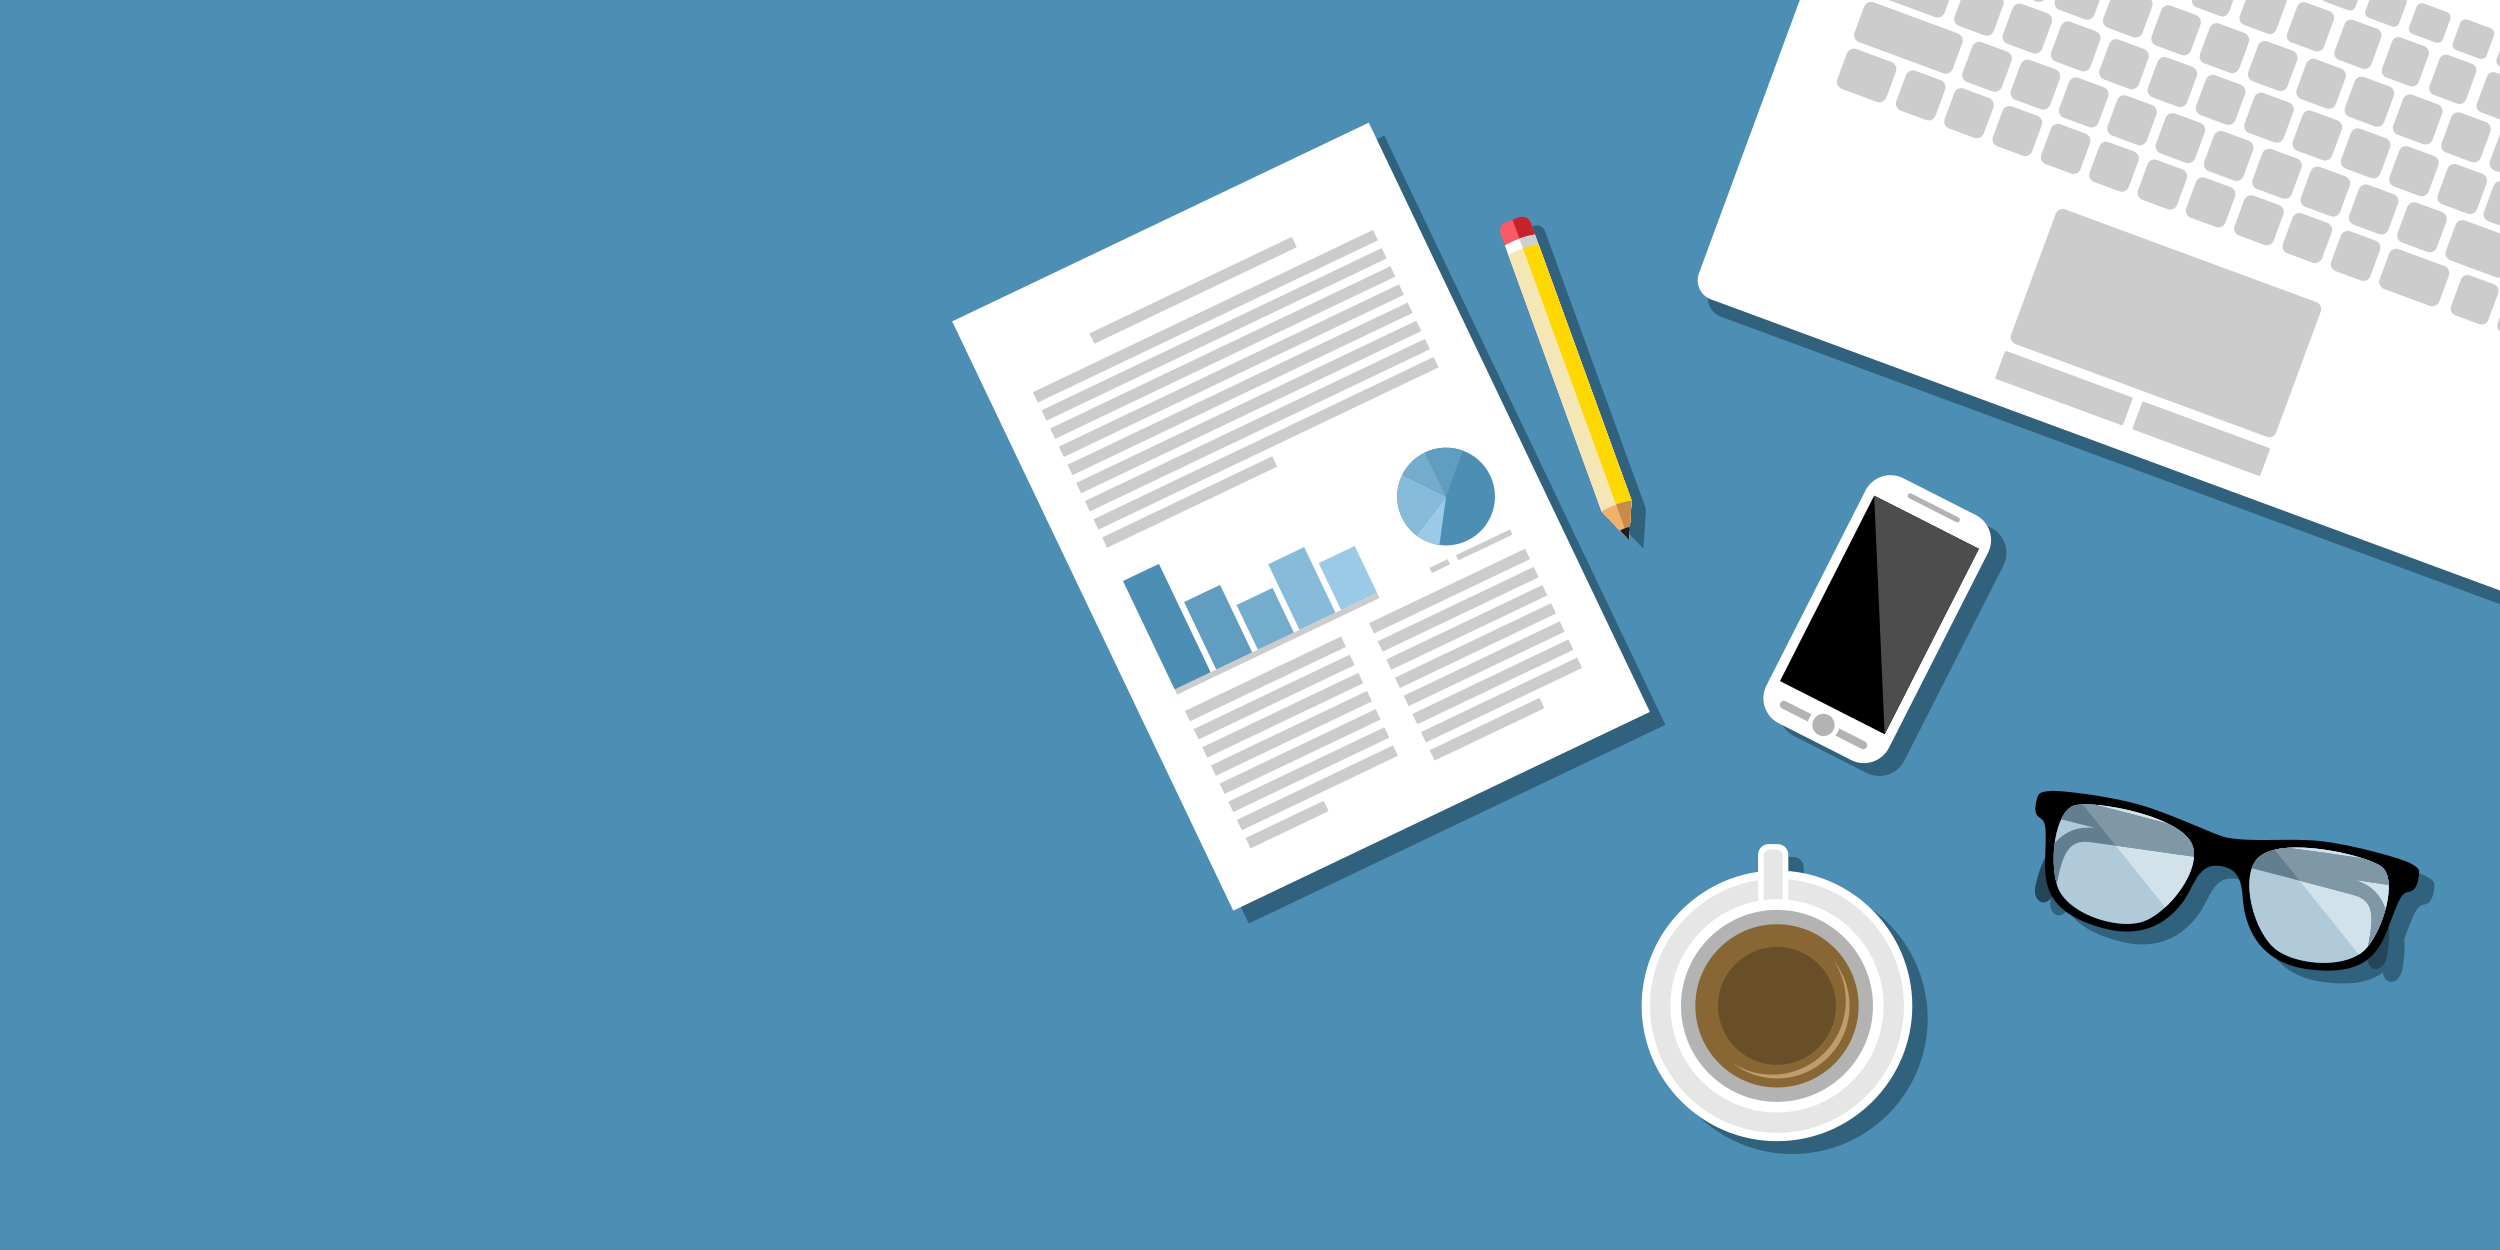 <?xml version="1.0" encoding="UTF-8" standalone="no"?>
<!-- Created with Inkscape (http://www.inkscape.org/) -->

<svg
   xmlns:dc="http://purl.org/dc/elements/1.1/"
   xmlns:cc="http://creativecommons.org/ns#"
   xmlns:rdf="http://www.w3.org/1999/02/22-rdf-syntax-ns#"
   xmlns:svg="http://www.w3.org/2000/svg"
   xmlns="http://www.w3.org/2000/svg"
   xmlns:sodipodi="http://sodipodi.sourceforge.net/DTD/sodipodi-0.dtd"
   xmlns:inkscape="http://www.inkscape.org/namespaces/inkscape"
   id="svg3336"
   version="1.1"
   inkscape:version="0.91 r13725"
   xml:space="preserve"
   width="2000"
   height="999.9"
   viewBox="0 0 2000 999.9"
   sodipodi:docname="desk.svg"><rect x="0" y="0" width="2000" height="999.9" fill="#333333" stroke="none"/><defs
     id="defs3340"><clipPath
       clipPathUnits="userSpaceOnUse"
       id="clipPath3352"><path
         d="m 0,799.92 799.92,0 L 799.92,0 0,0 0,799.92 Z"
         id="path3354"
         inkscape:connector-curvature="0" /></clipPath></defs><sodipodi:namedview
     pagecolor="#ffffff"
     bordercolor="#666666"
     borderopacity="1"
     objecttolerance="10"
     gridtolerance="10"
     guidetolerance="10"
     inkscape:pageopacity="0"
     inkscape:pageshadow="2"
     inkscape:window-width="1366"
     inkscape:window-height="715"
     id="namedview3338"
     showgrid="false"
     inkscape:zoom="0.54605459"
     inkscape:cx="941.25373"
     inkscape:cy="545.35461"
     inkscape:window-x="-8"
     inkscape:window-y="-8"
     inkscape:window-maximized="1"
     inkscape:current-layer="g3344" /><g
     id="g3344"
     inkscape:groupmode="layer"
     inkscape:label="movil_20"
     transform="matrix(1.25,0,0,-1.25,0,999.9)"><path
       d="m 0,-8.655 1610.095,0 0,810.175 L 0,801.52 0,-8.655 Z"
       style="fill:#4c8eb4;fill-opacity:1;fill-rule:nonzero;stroke:none"
       id="path3346"
       inkscape:connector-curvature="0" /><g
       id="g4765"
       transform="translate(805.78,67.393)"><g
         transform="translate(629.615,188.143)"
         id="g3468"><path
           inkscape:connector-curvature="0"
           id="path3470"
           style="fill:#30617d;fill-opacity:1;fill-rule:evenodd;stroke:none"
           d="m 0,0 c -7.208,1.279 -35.226,15.122 -55.822,21.037 -20.616,5.921 -52.235,9.566 -57.949,8.918 -6.833,-0.774 -7.124,-1.261 -8.388,-6.086 -1.264,-4.824 -1.303,-9.176 2.237,-11.2 4.524,-2.586 3.696,-8.497 3.283,-25.241 -3.555,-6.941 -5.45,-14.196 -6.364,-18.762 -1.758,-8.775 5.821,-14.14 10.786,-6.316 4.758,-8.178 14.141,-15.058 31.964,-20.05 31.349,-8.78 46.125,9.58 50.893,15.494 8.502,10.545 9.865,27.157 25.943,23.936 16.078,-3.22 11.283,-18.845 15.067,-31.851 2.122,-7.294 8.344,-30.159 40.657,-34.128 18.416,-2.263 29.735,0.492 37.276,6.235 1.541,-9.195 10.634,-7.173 12.395,1.619 0.92,4.597 1.975,12.088 1.34,19.918 6.022,15.507 7.542,21.249 12.697,21.892 4.048,0.505 5.688,4.535 6.379,9.475 0.691,4.94 0.61,5.501 -5.398,8.846 C 111.972,-13.465 81.39,-4.651 60.082,-2.176 41.033,0.036 16.96,-3.009 0,0" /></g><g
         transform="translate(505.579,224.03)"
         id="g3472"><path
           inkscape:connector-curvature="0"
           id="path3474"
           style="fill:#254659;fill-opacity:1;fill-rule:evenodd;stroke:none"
           d="m 0,0 c 40.428,-7.202 179.819,-47.273 200.563,-56.588 20.745,-9.314 17.797,-36.569 15.611,-47.487 -2.187,-10.917 -15.682,-11.401 -11.982,7.075 3.701,18.476 4.096,28.808 -8.558,32.523 C 182.979,-60.762 10.942,-16.44 -1.067,-13.691 -13.077,-10.942 -7.951,2.112 0,0" /></g><g
         transform="translate(736.353,177.811)"
         id="g3476"><path
           inkscape:connector-curvature="0"
           id="path3478"
           style="fill:#254659;fill-opacity:1;fill-rule:evenodd;stroke:none"
           d="m 0,0 c -40.083,8.923 -184.155,25.624 -206.886,25.017 -22.731,-0.608 -30.509,-26.895 -32.695,-37.813 -2.187,-10.917 10.082,-16.56 13.782,1.915 3.7,18.476 7.315,28.163 20.424,26.719 C -192.267,14.394 -16.43,-10.958 -4.287,-13.047 7.854,-15.136 8.151,-1.113 0,0" /></g><g
         transform="translate(553.472,220.022)"
         id="g3480"><path
           inkscape:connector-curvature="0"
           id="path3482"
           style="fill:#000000;fill-opacity:1;fill-rule:evenodd;stroke:none"
           d="m 0,0 c -19.504,4.334 -42.658,6.828 -47.469,6.283 -6.833,-0.774 -7.123,-1.262 -8.386,-6.086 -1.266,-4.824 -1.303,-9.176 2.237,-11.2 4.823,-2.758 3.562,-9.297 3.208,-28.719 -0.322,-17.689 4.511,-32.701 36.46,-41.65 5.076,-1.422 9.716,-2.129 13.95,-2.295 l 0,4.916 c -16.794,0.727 -38.101,10.239 -42.604,24.323 -5.306,16.601 -1.323,47.194 10.583,51.345 4.614,1.608 17.831,0.768 32.021,-2.255 L 0,0 Z M 66.303,-23.672 C 59.095,-22.393 31.077,-8.55 10.481,-2.635 7.215,-1.696 3.672,-0.815 0,0 L 0,-5.338 C 18.363,-9.248 38.356,-16.813 43.442,-27.456 51.02,-43.311 27.635,-73.573 10.346,-77.875 7.282,-78.638 3.753,-78.913 0,-78.751 l 0,-4.916 c 21.918,-0.862 32.946,12.832 36.942,17.788 8.502,10.546 9.865,27.158 25.944,23.938 16.078,-3.22 11.283,-18.846 15.067,-31.853 2.123,-7.293 8.344,-30.158 40.655,-34.127 2.205,-0.271 4.306,-0.468 6.313,-0.599 l 0,4.841 c -10.498,0.5 -20.936,3.545 -27.388,8.341 -14.299,10.629 -24.224,47.564 -11.126,59.277 7.22,6.457 22.914,7.125 38.514,5.243 l 0,5.128 c -18.806,1.903 -42.089,-0.915 -58.618,2.018 m 58.618,-84.848 c 27.972,-1.818 37.298,9.647 43.376,24.995 7.152,18.06 8.507,24.581 14.02,25.267 4.047,0.506 5.688,4.536 6.379,9.476 0.691,4.939 0.612,5.501 -5.396,8.846 -5.026,2.799 -35.608,11.613 -56.915,14.087 -0.485,0.057 -0.973,0.109 -1.464,0.159 l 0,-5.128 c 18.082,-2.183 36.035,-7.796 40.516,-11.812 9.388,-8.416 1.283,-38.183 -10.008,-51.46 -6.27,-7.372 -18.43,-10.164 -30.508,-9.589 l 0,-4.841 z" /></g><g
         transform="translate(718.909,177.392)"
         id="g3484"><path
           inkscape:connector-curvature="0"
           id="path3486"
           style="fill:#b0cad9;fill-opacity:1;fill-rule:evenodd;stroke:none"
           d="m 0,0 c -8.347,7.481 -63.442,20.509 -79.029,6.569 -13.099,-11.714 -3.173,-48.648 11.126,-59.277 13.875,-10.313 46.174,-12.533 57.895,1.248 C 1.283,-38.184 9.389,-8.416 0,0 m -197.457,39.547 c 10.583,3.69 66.446,-5.506 75.463,-24.373 7.577,-15.855 -15.808,-46.117 -33.097,-50.419 -16.776,-4.176 -47.44,6.216 -52.949,23.447 -5.307,16.601 -1.323,47.194 10.583,51.345" /></g><g
         transform="translate(527.135,217.717)"
         id="g3488"><path
           inkscape:connector-curvature="0"
           id="path3490"
           style="fill:#d1e2eb;fill-opacity:1;fill-rule:evenodd;stroke:none"
           d="m 0,0 c 17.756,0.539 61.855,-8.57 69.779,-25.151 5.315,-11.12 -4.602,-29.327 -16.964,-40.694 L 0,0 Z" /></g><g
         transform="translate(650.06,188.714)"
         id="g3492"><path
           inkscape:connector-curvature="0"
           id="path3494"
           style="fill:#d1e2eb;fill-opacity:1;fill-rule:evenodd;stroke:none"
           d="m 0,0 53.795,-67.064 c 1.933,1.206 3.639,2.627 5.046,4.282 11.291,13.276 19.396,43.044 10.008,51.46 C 61.84,-5.04 21.861,5.152 0,0" /></g><g
         transform="translate(535.235,217.446)"
         id="g3496"><path
           inkscape:connector-curvature="0"
           id="path3498"
           style="fill:#617f91;fill-opacity:1;fill-rule:evenodd;stroke:none"
           d="m 0,0 c 13.784,-3.384 29.992,-7.635 46.878,-12.241 4.44,-2.238 8.264,-4.759 11.061,-7.547 l 10e-4,0 0.076,-0.075 0.009,-0.011 c 0.122,-0.122 0.243,-0.246 0.36,-0.37 l 0.044,-0.045 0.029,-0.03 0.071,-0.077 0.072,-0.077 0.023,-0.025 0.048,-0.051 0.07,-0.077 0.07,-0.077 0.004,-0.005 0.065,-0.071 0.068,-0.077 0.055,-0.063 0.015,-0.016 0.067,-0.077 0.066,-0.077 0.036,-0.042 0.031,-0.036 0.066,-0.078 0.066,-0.078 0.017,-0.021 0.048,-0.057 0.064,-0.078 0.065,-0.078 -0.001,-0.001 0.064,-0.078 0.063,-0.079 0.046,-0.057 0.016,-0.022 0.062,-0.078 0.061,-0.079 0.06,-0.079 0.061,-0.079 0.06,-0.079 0.011,-0.016 0.047,-0.065 0.058,-0.079 0.055,-0.074 0.004,-0.006 0.058,-0.08 0.056,-0.08 0.037,-0.053 0.02,-0.027 0.055,-0.08 0.055,-0.08 0.022,-0.032 0.033,-0.049 0.053,-0.08 0.053,-0.081 0.008,-0.011 0.045,-0.069 0.053,-0.082 0.045,-0.071 0.007,-0.01 0.05,-0.082 0.051,-0.081 0.03,-0.048 0.02,-0.034 0.049,-0.081 0.049,-0.082 0.016,-0.027 0.031,-0.055 0.048,-0.083 0.047,-0.081 0.004,-0.006 0.043,-0.077 0.045,-0.082 0.037,-0.066 0.009,-0.017 0.044,-0.082 0.067,-0.127 0.021,-0.039 0.085,-0.166 0.01,-0.022 0.031,-0.062 0.081,-0.167 0.042,-0.087 0.012,-0.029 0.029,-0.06 0.025,-0.056 0.015,-0.033 0.038,-0.084 0.002,-0.004 0.039,-0.089 0.011,-0.025 0.028,-0.065 0.022,-0.053 0.015,-0.037 0.034,-0.082 0.003,-0.008 0.037,-0.09 0.008,-0.021 0.028,-0.069 0.07,-0.182 0.034,-0.091 0.007,-0.018 0.026,-0.075 c 0.778,-2.153 1.053,-4.532 0.901,-7.05 -33.991,4.853 -62.389,8.842 -67.363,9.391 -13.108,1.444 -16.723,-8.242 -20.424,-26.719 l -0.035,-0.165 c -2.094,7.389 -2.484,17.179 -1.278,26.183 4.862,5.556 11.422,9.644 20.226,9.88 1.326,0.035 3.063,0.012 5.168,-0.066 -8.656,2.207 -15.957,4.06 -21.272,5.396 2.059,4.401 4.764,7.622 8.089,8.781 C -11.294,0.36 -6.299,0.516 0,0 m 171.167,-34.283 c -14.038,2.186 -30.65,4.508 -48.019,6.76 -4.947,-0.357 -9.434,-1.208 -13.083,-2.7 l -0.099,-0.04 -0.028,-0.011 -0.07,-0.031 -0.097,-0.04 -0.099,-0.042 -0.097,-0.042 -0.096,-0.042 -0.072,-0.032 -0.025,-0.012 -0.191,-0.085 -0.045,-0.02 -0.05,-0.024 -0.094,-0.044 -0.095,-0.043 -0.017,-0.008 -0.077,-0.037 -0.092,-0.045 -0.086,-0.04 -0.008,-0.004 -0.092,-0.046 -0.093,-0.046 -0.059,-0.029 -0.031,-0.017 -0.092,-0.047 -0.091,-0.046 -0.033,-0.017 -0.057,-0.031 -0.09,-0.046 -0.022,-0.013 -0.146,-0.077 -0.009,-0.006 -0.089,-0.049 -0.074,-0.039 -0.014,-0.009 -0.088,-0.05 -0.087,-0.048 -0.048,-0.028 -0.039,-0.022 -0.086,-0.05 -0.086,-0.051 -0.085,-0.051 -0.085,-0.05 -0.084,-0.052 -0.084,-0.051 -0.083,-0.053 -0.083,-0.051 -0.082,-0.053 -0.082,-0.054 -0.038,-0.023 -0.044,-0.031 -0.081,-0.052 -0.08,-0.055 -0.015,-0.01 -0.065,-0.045 -0.137,-0.093 -0.014,-0.011 -0.008,-0.005 -0.014,-0.01 -0.142,-0.101 -0.05,-0.036 -0.028,-0.02 -0.077,-0.057 -0.077,-0.056 -0.027,-0.021 -0.049,-0.037 -0.075,-0.058 -0.075,-0.057 -0.007,-0.005 -0.068,-0.054 -0.074,-0.057 -0.06,-0.049 -0.013,-0.011 -0.004,-0.003 -0.142,-0.115 -0.04,-0.033 -0.032,-0.028 -0.143,-0.12 -0.019,-0.017 -0.19,-0.167 -0.073,-0.066 -0.023,-0.02 -0.049,-0.046 -0.045,-0.042 -0.026,-0.024 -0.068,-0.063 -0.004,-0.003 -0.07,-0.068 -0.019,-0.018 -0.051,-0.05 -0.04,-0.04 -0.029,-0.027 -0.063,-0.063 -0.006,-0.007 -0.069,-0.069 -0.016,-0.015 -0.052,-0.055 -0.037,-0.037 -0.031,-0.032 -0.058,-0.061 -0.008,-0.011 -0.068,-0.071 c -1.582,-1.699 -2.771,-3.815 -3.611,-6.228 33.267,-8.618 61.045,-15.881 65.849,-17.292 12.654,-3.715 12.258,-14.047 8.558,-32.523 l -0.007,-0.041 c 4.757,6.033 8.865,14.906 11.2,23.658 -2.358,6.954 -6.831,13.206 -14.823,16.795 -1.208,0.543 -2.82,1.19 -4.792,1.929 8.802,-1.291 16.229,-2.39 21.643,-3.203 -0.205,4.856 -1.461,8.873 -4.083,11.223 -1.961,1.758 -6.504,3.822 -12.507,5.771" /></g><g
         transform="translate(527.134,217.718)"
         id="g3500"><path
           inkscape:connector-curvature="0"
           id="path3502"
           style="fill:#8097a6;fill-opacity:1;fill-rule:evenodd;stroke:none"
           d="m 0,0 21.166,-26.388 c 12.474,-1.73 30.315,-4.257 50.041,-7.073 0.151,2.519 -0.123,4.898 -0.901,7.051 l -0.027,0.074 -0.007,0.019 -0.034,0.09 -0.069,0.182 -0.028,0.069 -0.008,0.022 -0.037,0.09 -0.003,0.008 -0.034,0.082 -0.015,0.037 -0.023,0.052 -0.028,0.066 -0.011,0.024 -0.039,0.089 -0.002,0.004 -0.038,0.085 -0.014,0.032 -0.026,0.057 -0.028,0.059 -0.013,0.03 -0.042,0.087 -0.081,0.167 -0.03,0.061 -0.011,0.023 -0.085,0.166 -0.02,0.039 -0.068,0.127 -0.044,0.082 -0.008,0.016 -0.037,0.067 -0.045,0.082 -0.043,0.077 -0.004,0.006 -0.047,0.081 -0.048,0.083 -0.031,0.054 -0.017,0.028 -0.049,0.082 -0.049,0.081 -0.019,0.033 -0.03,0.049 -0.051,0.081 -0.051,0.081 -0.007,0.011 -0.045,0.07 -0.052,0.082 -0.045,0.069 -0.008,0.011 -0.054,0.081 -0.053,0.08 -0.033,0.049 -0.021,0.032 -0.056,0.08 -0.055,0.081 -0.019,0.027 -0.037,0.053 -0.057,0.08 -0.057,0.08 -0.004,0.006 -0.055,0.074 -0.059,0.079 -0.047,0.064 -0.01,0.016 -0.061,0.079 -0.06,0.079 -0.06,0.079 -0.061,0.079 -0.062,0.079 -0.017,0.021 -0.046,0.058 -0.062,0.079 -0.064,0.078 0.001,10e-4 -0.065,0.077 -0.064,0.078 -0.048,0.058 -0.018,0.02 -0.065,0.078 -0.067,0.079 -0.03,0.036 -0.036,0.042 -0.066,0.077 -0.068,0.077 -0.015,0.016 -0.054,0.062 -0.069,0.077 -0.064,0.072 -0.005,0.004 -0.069,0.078 -0.071,0.077 -0.047,0.05 -0.024,0.026 -0.071,0.076 -0.071,0.077 -0.03,0.03 -0.044,0.045 c -0.117,0.124 -0.237,0.248 -0.359,0.371 l -0.01,0.01 -0.075,0.075 -10e-4,0 c -2.798,2.789 -6.621,5.309 -11.061,7.547 C 38.093,-7.907 21.885,-3.656 8.101,-0.272 5.048,-0.022 2.303,0.069 0,0" /></g><g
         transform="translate(706.402,183.162)"
         id="g3504"><path
           inkscape:connector-curvature="0"
           id="path3506"
           style="fill:#8097a6;fill-opacity:1;fill-rule:evenodd;stroke:none"
           d="m 0,0 c -14.038,2.187 -30.65,4.508 -48.019,6.76 -2.966,-0.213 -5.769,-0.606 -8.324,-1.207 l 15.898,-19.819 c 18.544,-4.836 32.042,-8.399 35.256,-9.342 12.654,-3.716 12.258,-14.048 8.558,-32.524 l -0.007,-0.041 c 4.757,6.033 8.865,14.906 11.201,23.658 -2.359,6.954 -6.832,13.206 -14.824,16.795 -1.208,0.543 -2.82,1.19 -4.792,1.929 8.802,-1.291 16.229,-2.39 21.643,-3.203 -0.205,4.856 -1.461,8.873 -4.083,11.223 C 10.546,-4.013 6.003,-1.949 0,0" /></g></g><g
       id="g4909"
       transform="translate(983.052,-480.538)"><g
         transform="translate(171.31,714.791)"
         id="g3460"><path
           inkscape:connector-curvature="0"
           id="path3462"
           style="fill:#30617d;fill-opacity:1;fill-rule:evenodd;stroke:none"
           d="m 0,0 c 44.43,-3.687 79.34,-40.91 79.34,-86.292 0,-47.827 -38.77,-86.597 -86.597,-86.597 -47.827,0 -86.597,38.77 -86.597,86.597 0,43.721 32.402,79.868 74.502,85.752 l 0,11.004 c 0,3.725 3.049,6.773 6.774,6.773 l 5.805,0 C -3.048,17.237 0,14.189 0,10.464 L 0,0 Z" /></g><g
         transform="translate(154.213,550.108)"
         id="g3508"><path
           inkscape:connector-curvature="0"
           id="path3510"
           style="fill:#ffffff;fill-opacity:1;fill-rule:evenodd;stroke:none"
           d="m 0,0 c 47.696,0 86.597,38.901 86.597,86.598 0,47.696 -38.901,86.597 -86.597,86.597 -47.696,0 -86.598,-38.901 -86.598,-86.597 C -86.598,38.901 -47.696,0 0,0" /></g><g
         transform="translate(154.213,555.43)"
         id="g3512"><path
           inkscape:connector-curvature="0"
           id="path3514"
           style="fill:#e6e6e6;fill-opacity:1;fill-rule:evenodd;stroke:none"
           d="m 0,0 c 44.765,0 81.275,36.51 81.275,81.275 0,44.765 -36.51,81.276 -81.275,81.276 -44.765,0 -81.275,-36.511 -81.275,-81.276 C -81.275,36.51 -44.765,0 0,0" /></g><g
         transform="translate(148.891,740.235)"
         id="g3516"><path
           inkscape:connector-curvature="0"
           id="path3518"
           style="fill:#ffffff;fill-opacity:1;fill-rule:evenodd;stroke:none"
           d="m 0,0 5.805,0 c 3.726,0 6.774,-3.048 6.774,-6.773 l 0,-42.573 c 0,-3.725 -3.048,-6.773 -6.774,-6.773 l -5.805,0 c -3.725,0 -6.773,3.048 -6.773,6.773 l 0,42.573 C -6.773,-3.048 -3.725,0 0,0" /></g><g
         transform="translate(149.95,736.859)"
         id="g3520"><path
           inkscape:connector-curvature="0"
           id="path3522"
           style="fill:#e6e6e6;fill-opacity:1;fill-rule:evenodd;stroke:none"
           d="M 0,0 3.688,0 C 6.054,0 7.99,-1.936 7.99,-4.302 l 0,-39.966 c 0,-2.366 -1.936,-4.302 -4.302,-4.302 l -3.688,0 c -2.366,0 -4.302,1.936 -4.302,4.302 l 0,39.966 C -4.302,-1.936 -2.366,0 0,0" /></g><g
         transform="translate(154.213,568.492)"
         id="g3524"><path
           inkscape:connector-curvature="0"
           id="path3526"
           style="fill:#ffffff;fill-opacity:1;fill-rule:evenodd;stroke:none"
           d="m 0,0 c 37.571,0 68.213,30.643 68.213,68.213 0,37.571 -30.642,68.213 -68.213,68.213 -37.571,0 -68.213,-30.642 -68.213,-68.213 C -68.213,30.643 -37.571,0 0,0" /></g><g
         transform="translate(154.213,575.265)"
         id="g3528"><path
           inkscape:connector-curvature="0"
           id="path3530"
           style="fill:#b3b3b3;fill-opacity:1;fill-rule:evenodd;stroke:none"
           d="m 0,0 c 33.84,0 61.44,27.6 61.44,61.44 0,33.84 -27.6,61.44 -61.44,61.44 -33.84,0 -61.44,-27.6 -61.44,-61.44 C -61.44,27.6 -33.84,0 0,0" /></g><g
         transform="translate(154.213,584.457)"
         id="g3532"><path
           inkscape:connector-curvature="0"
           id="path3534"
           style="fill:#886734;fill-opacity:1;fill-rule:evenodd;stroke:none"
           d="m 0,0 c 28.777,0 52.248,23.471 52.248,52.248 0,28.777 -23.471,52.248 -52.248,52.248 -28.777,0 -52.248,-23.471 -52.248,-52.248 C -52.248,23.471 -28.777,0 0,0" /></g><g
         transform="translate(154.213,598.97)"
         id="g3536"><path
           inkscape:connector-curvature="0"
           id="path3538"
           style="fill:#694f28;fill-opacity:1;fill-rule:evenodd;stroke:none"
           d="M 0,0 C 20.784,0 37.735,16.951 37.735,37.735 37.735,58.518 20.784,75.469 0,75.469 -20.784,75.469 -37.735,58.518 -37.735,37.735 -37.735,16.951 -20.784,0 0,0" /></g><g
         transform="translate(190.673,665.474)"
         id="g3540"><path
           inkscape:connector-curvature="0"
           id="path3542"
           style="fill:#bd9d6e;fill-opacity:1;fill-rule:evenodd;stroke:none"
           d="m 0,0 c 6.25,-7.911 9.982,-17.903 9.982,-28.769 0,-25.65 -20.793,-46.443 -46.442,-46.443 -10.865,0 -20.858,3.732 -28.769,9.982 7.378,-4.783 16.176,-7.563 25.625,-7.563 26.049,0 47.167,21.118 47.167,47.169 C 7.563,-16.176 4.783,-7.378 0,0" /></g></g><g
       id="g4787"
       transform="translate(619.718,52.742)"><g
         transform="translate(608.174,432.925)"
         id="g3544"><path
           inkscape:connector-curvature="0"
           id="path3546"
           style="fill:#30617d;fill-opacity:1;fill-rule:evenodd;stroke:none"
           d="m 0,0 46.414,-23.576 c 8.803,-4.471 12.347,-15.332 7.875,-24.134 L -9.122,-172.547 c -4.471,-8.803 -15.331,-12.347 -24.134,-7.875 l -46.414,23.575 c -8.803,4.472 -12.347,15.332 -7.875,24.135 L -24.134,-7.875 C -19.662,0.927 -8.802,4.471 0,0" /></g><g
         transform="translate(598.335,441.132)"
         id="g3548"><path
           inkscape:connector-curvature="0"
           id="path3550"
           style="fill:#ffffff;fill-opacity:1;fill-rule:evenodd;stroke:none"
           d="m 0,0 46.414,-23.576 c 8.803,-4.471 12.347,-15.332 7.875,-24.134 L -9.122,-172.547 c -4.472,-8.803 -15.332,-12.347 -24.135,-7.876 l -46.413,23.576 c -8.803,4.472 -12.347,15.332 -7.875,24.135 l 63.41,124.837 C -19.663,0.928 -8.803,4.471 0,0" /></g><g
         transform="translate(579.757,429.958)"
         id="g3552"><path
           inkscape:connector-curvature="0"
           id="path3554"
           style="fill:#000000;fill-opacity:1;fill-rule:evenodd;stroke:none"
           d="M 0,0 66.989,-34.027 6.706,-152.708 -60.284,-118.681 0,0 Z" /></g><g
         transform="translate(602.106,428.318)"
         id="g3556"><path
           inkscape:connector-curvature="0"
           id="path3558"
           style="fill:#b3b3b3;fill-opacity:1;fill-rule:evenodd;stroke:none"
           d="m 0,0 30.135,-15.307 c 0.819,-0.416 1.829,-0.087 2.245,0.732 0.416,0.819 0.086,1.829 -0.733,2.245 L 1.512,2.977 C 0.693,3.393 -0.316,3.063 -0.732,2.245 l 0,-10e-4 C -1.148,1.426 -0.818,0.416 0,0" /></g><g
         transform="translate(579.757,429.958)"
         id="g3560"><path
           inkscape:connector-curvature="0"
           id="path3562"
           style="fill:#4d4d4d;fill-opacity:1;fill-rule:evenodd;stroke:none"
           d="M 0,0 6.706,-152.708 66.989,-34.027 0,0 Z" /></g><g
         transform="translate(520.785,293.774)"
         id="g3564"><path
           inkscape:connector-curvature="0"
           id="path3566"
           style="fill:#b3b3b3;fill-opacity:1;fill-rule:evenodd;stroke:none"
           d="m 0,0 50.771,-25.789 c 1.268,-0.645 2.833,-0.134 3.478,1.135 l 0,0.001 c 0.645,1.268 0.134,2.835 -1.135,3.478 L 2.344,4.614 C 1.074,5.259 -0.49,4.748 -1.136,3.479 l 0,0 C -1.78,2.21 -1.27,0.645 0,0" /></g><g
         transform="translate(551.897,292.236)"
         id="g3568"><path
           inkscape:connector-curvature="0"
           id="path3570"
           style="fill:#ffffff;fill-opacity:1;fill-rule:evenodd;stroke:none"
           d="M 0,0 C 4.988,-2.534 6.979,-8.633 4.444,-13.621 1.91,-18.61 -4.188,-20.6 -9.177,-18.066 c -4.988,2.534 -6.978,8.632 -4.444,13.621 C -11.087,0.544 -4.989,2.534 0,0" /></g><g
         transform="translate(550.543,289.569)"
         id="g3572"><path
           inkscape:connector-curvature="0"
           id="path3574"
           style="fill:#b3b3b3;fill-opacity:1;fill-rule:evenodd;stroke:none"
           d="m 0,0 c 3.516,-1.786 4.918,-6.084 3.132,-9.6 -1.785,-3.516 -6.084,-4.919 -9.6,-3.132 -3.515,1.786 -4.918,6.084 -3.133,9.599 C -7.814,0.384 -3.517,1.786 0,0" /></g></g><g
       id="g4931"
       transform="translate(811.236,3.335)"><g
         transform="translate(804.315,404.163)"
         id="g3736"><path
           inkscape:connector-curvature="0"
           id="path3738"
           style="fill:#30617d;fill-opacity:1;fill-rule:nonzero;stroke:none"
           d="m 0,0 -514.146,189.715 c -6.697,2.472 -10.161,9.978 -7.688,16.681 L -451.42,397.222 0,397.222 0,0 Z" /></g><g
         transform="translate(804.315,412.91)"
         id="g3740"><path
           inkscape:connector-curvature="0"
           id="path3742"
           style="fill:#ffffff;fill-opacity:1;fill-rule:evenodd;stroke:none"
           d="m 0,0 -520.536,192.073 c -6.698,2.472 -10.161,9.979 -7.689,16.681 L -461.909,388.475 0,388.475 0,0 Z" /></g><g
         transform="translate(804.315,715.676)"
         id="g3744"><path
           inkscape:connector-curvature="0"
           id="path3746"
           style="fill:#cccccc;fill-opacity:1;fill-rule:evenodd;stroke:none"
           d="M 0,0 C -0.672,1.199 -0.838,2.674 -0.327,4.057 L 0,4.944 0,0 Z" /></g><g
         transform="translate(790.839,680.409)"
         id="g3748"><path
           inkscape:connector-curvature="0"
           id="path3750"
           style="fill:#cccccc;fill-opacity:1;fill-rule:evenodd;stroke:none"
           d="m 0,0 13.477,-4.973 0,-28.977 -22.888,8.446 c -2.509,0.925 -3.802,3.733 -2.876,6.238 l 6.048,16.391 C -5.314,-0.369 -2.509,0.926 0,0" /></g><g
         transform="translate(804.315,612.473)"
         id="g3752"><path
           inkscape:connector-curvature="0"
           id="path3754"
           style="fill:#cccccc;fill-opacity:1;fill-rule:evenodd;stroke:none"
           d="M 0,0 -3.333,1.23 C -5.676,2.095 -6.886,4.718 -6.021,7.061 L 0,23.38 0,0 Z" /></g><g
         transform="translate(799.354,609.293)"
         id="g3756"><path
           inkscape:connector-curvature="0"
           id="path3758"
           style="fill:#cccccc;fill-opacity:1;fill-rule:evenodd;stroke:none"
           d="m 0,0 4.961,-1.831 0,-28.976 -14.371,5.303 c -2.343,0.864 -3.553,3.488 -2.689,5.831 l 6.268,16.985 C -4.967,-0.345 -2.342,0.864 0,0" /></g><g
         transform="translate(796.049,773.641)"
         id="g3760"><path
           inkscape:connector-curvature="0"
           id="path3762"
           style="fill:#cccccc;fill-opacity:1;fill-rule:evenodd;stroke:none"
           d="m 0,0 8.266,-3.05 0,-22.054 c -0.291,0.033 -0.582,0.101 -0.868,0.206 l -14.597,5.386 c -1.917,0.708 -2.907,2.855 -2.199,4.773 L -4.771,-2.2 C -4.064,-0.282 -1.917,0.708 0,0" /></g><g
         transform="translate(768.069,783.966)"
         id="g3764"><path
           inkscape:connector-curvature="0"
           id="path3766"
           style="fill:#cccccc;fill-opacity:1;fill-rule:evenodd;stroke:none"
           d="m 0,0 14.598,-5.386 c 1.918,-0.708 2.907,-2.855 2.199,-4.773 L 12.17,-22.698 c -0.707,-1.918 -2.855,-2.907 -4.772,-2.2 l -14.597,5.386 c -1.917,0.708 -2.907,2.855 -2.199,4.772 L -4.771,-2.2 C -4.064,-0.283 -1.917,0.708 0,0" /></g><g
         transform="translate(740.089,794.29)"
         id="g3768"><path
           inkscape:connector-curvature="0"
           id="path3770"
           style="fill:#cccccc;fill-opacity:1;fill-rule:evenodd;stroke:none"
           d="m 0,0 14.598,-5.386 c 1.918,-0.707 2.907,-2.855 2.199,-4.772 l -4.627,-12.54 c -0.707,-1.917 -2.855,-2.907 -4.772,-2.199 l -14.597,5.385 c -1.918,0.708 -2.907,2.855 -2.199,4.773 L -4.771,-2.2 C -4.064,-0.282 -1.917,0.708 0,0" /></g><g
         transform="translate(720.861,801.385)"
         id="g3772"><path
           inkscape:connector-curvature="0"
           id="path3774"
           style="fill:#cccccc;fill-opacity:1;fill-rule:evenodd;stroke:none"
           d="m 0,0 5.845,-2.157 c 1.918,-0.707 2.907,-2.855 2.199,-4.772 l -4.627,-12.54 c -0.707,-1.917 -2.854,-2.907 -4.772,-2.199 l -14.597,5.386 c -1.918,0.707 -2.907,2.855 -2.199,4.772 L -13.905,0 0,0 Z" /></g><g
         transform="translate(699.672,801.385)"
         id="g3776"><path
           inkscape:connector-curvature="0"
           id="path3778"
           style="fill:#cccccc;fill-opacity:1;fill-rule:evenodd;stroke:none"
           d="m 0,0 -3.374,-9.144 c -0.707,-1.918 -2.855,-2.907 -4.772,-2.2 l -14.597,5.386 c -1.918,0.708 -2.907,2.855 -2.199,4.772 L -24.505,0 0,0 Z" /></g><g
         transform="translate(667.608,801.385)"
         id="g3780"><path
           inkscape:connector-curvature="0"
           id="path3782"
           style="fill:#cccccc;fill-opacity:1;fill-rule:evenodd;stroke:none"
           d="M 0,0 C -0.987,-1.106 -2.593,-1.562 -4.063,-1.019 L -6.826,0 0,0 Z" /></g><g
         transform="translate(786.085,750.138)"
         id="g3784"><path
           inkscape:connector-curvature="0"
           id="path3786"
           style="fill:#cccccc;fill-opacity:1;fill-rule:evenodd;stroke:none"
           d="m 0,0 15.039,-5.55 c 2.3,-0.848 3.487,-3.424 2.639,-5.722 l -6.326,-17.144 c -0.848,-2.299 -3.424,-3.486 -5.723,-2.637 l -15.04,5.549 c -2.299,0.848 -3.486,3.424 -2.639,5.723 l 6.326,17.143 C -4.875,-0.338 -2.3,0.848 0,0" /></g><g
         transform="translate(755.726,761.34)"
         id="g3788"><path
           inkscape:connector-curvature="0"
           id="path3790"
           style="fill:#cccccc;fill-opacity:1;fill-rule:evenodd;stroke:none"
           d="m 0,0 15.041,-5.549 c 2.299,-0.849 3.486,-3.425 2.638,-5.723 l -6.326,-17.144 c -0.848,-2.299 -3.424,-3.486 -5.723,-2.637 l -15.04,5.549 c -2.299,0.848 -3.486,3.424 -2.639,5.723 l 6.326,17.143 C -4.874,-0.338 -2.299,0.848 0,0" /></g><g
         transform="translate(725.369,772.541)"
         id="g3792"><path
           inkscape:connector-curvature="0"
           id="path3794"
           style="fill:#cccccc;fill-opacity:1;fill-rule:evenodd;stroke:none"
           d="m 0,0 15.04,-5.549 c 2.299,-0.849 3.486,-3.425 2.639,-5.723 l -6.326,-17.144 c -0.849,-2.299 -3.424,-3.486 -5.723,-2.637 l -15.04,5.549 c -2.299,0.848 -3.486,3.424 -2.639,5.723 l 6.326,17.143 C -4.875,-0.338 -2.299,0.849 0,0" /></g><g
         transform="translate(695.011,783.743)"
         id="g3796"><path
           inkscape:connector-curvature="0"
           id="path3798"
           style="fill:#cccccc;fill-opacity:1;fill-rule:evenodd;stroke:none"
           d="m 0,0 15.04,-5.549 c 2.299,-0.849 3.486,-3.425 2.639,-5.723 l -6.326,-17.144 c -0.848,-2.299 -3.424,-3.486 -5.723,-2.637 l -15.041,5.549 c -2.299,0.848 -3.485,3.424 -2.638,5.723 l 6.326,17.144 C -4.875,-0.338 -2.299,0.849 0,0" /></g><g
         transform="translate(664.654,794.945)"
         id="g3800"><path
           inkscape:connector-curvature="0"
           id="path3802"
           style="fill:#cccccc;fill-opacity:1;fill-rule:evenodd;stroke:none"
           d="m 0,0 15.04,-5.549 c 2.299,-0.849 3.486,-3.425 2.639,-5.723 l -6.326,-17.144 c -0.849,-2.299 -3.424,-3.486 -5.723,-2.637 l -15.041,5.549 c -2.299,0.848 -3.486,3.424 -2.638,5.723 l 6.326,17.143 C -4.875,-0.339 -2.299,0.849 0,0" /></g><g
         transform="translate(647.2,801.385)"
         id="g3804"><path
           inkscape:connector-curvature="0"
           id="path3806"
           style="fill:#cccccc;fill-opacity:1;fill-rule:evenodd;stroke:none"
           d="m 0,0 2.137,-0.788 c 2.299,-0.849 3.486,-3.424 2.638,-5.723 l -6.326,-17.143 c -0.848,-2.299 -3.424,-3.487 -5.723,-2.638 l -15.04,5.55 c -2.299,0.847 -3.487,3.424 -2.638,5.722 L -19.41,0 0,0 Z" /></g><g
         transform="translate(619.886,801.385)"
         id="g3808"><path
           inkscape:connector-curvature="0"
           id="path3810"
           style="fill:#cccccc;fill-opacity:1;fill-rule:evenodd;stroke:none"
           d="m 0,0 -4.595,-12.453 c -0.848,-2.299 -3.425,-3.486 -5.723,-2.637 l -15.04,5.549 c -2.299,0.849 -3.487,3.424 -2.638,5.723 L -26.587,0 0,0 Z" /></g><g
         transform="translate(585.396,801.385)"
         id="g3812"><path
           inkscape:connector-curvature="0"
           id="path3814"
           style="fill:#cccccc;fill-opacity:1;fill-rule:evenodd;stroke:none"
           d="M 0,0 -0.462,-1.251 C -1.311,-3.55 -3.887,-4.737 -6.186,-3.889 L -16.725,0 0,0 Z" /></g><g
         transform="translate(438.085,801.385)"
         id="g3816"><path
           inkscape:connector-curvature="0"
           id="path3818"
           style="fill:#cccccc;fill-opacity:1;fill-rule:evenodd;stroke:none"
           d="m 0,0 -4.746,-12.861 c -0.925,-2.506 -3.733,-3.8 -6.237,-2.875 L -48.477,-1.902 C -49.49,-1.528 -50.305,-0.846 -50.856,0 L 0,0 Z" /></g><g
         transform="translate(387.981,795.073)"
         id="g3820"><path
           inkscape:connector-curvature="0"
           id="path3822"
           style="fill:#cccccc;fill-opacity:1;fill-rule:evenodd;stroke:none"
           d="m 0,0 53.751,-19.833 c 2.507,-0.925 3.8,-3.732 2.875,-6.239 l -6.048,-16.39 c -0.925,-2.506 -3.731,-3.801 -6.238,-2.875 l -53.751,19.833 c -2.507,0.925 -3.8,3.732 -2.875,6.238 l 6.048,16.391 C -5.313,-0.369 -2.507,0.925 0,0" /></g><g
         transform="translate(376.943,765.159)"
         id="g3824"><path
           inkscape:connector-curvature="0"
           id="path3826"
           style="fill:#cccccc;fill-opacity:1;fill-rule:evenodd;stroke:none"
           d="m 0,0 22.319,-8.236 c 2.507,-0.925 3.8,-3.732 2.875,-6.238 l -6.048,-16.39 c -0.924,-2.506 -3.731,-3.801 -6.237,-2.876 l -22.32,8.236 c -2.506,0.925 -3.799,3.732 -2.875,6.238 l 6.049,16.391 C -5.313,-0.37 -2.506,0.925 0,0" /></g><g
         transform="translate(499.234,801.385)"
         id="g3828"><path
           inkscape:connector-curvature="0"
           id="path3830"
           style="fill:#cccccc;fill-opacity:1;fill-rule:evenodd;stroke:none"
           d="M 0,0 -1.064,-2.885 C -1.974,-5.348 -4.731,-6.619 -7.193,-5.71 L -22.67,0 0,0 Z" /></g><g
         transform="translate(534.373,801.385)"
         id="g3832"><path
           inkscape:connector-curvature="0"
           id="path3834"
           style="fill:#cccccc;fill-opacity:1;fill-rule:evenodd;stroke:none"
           d="m 0,0 -5.275,-14.297 c -0.91,-2.463 -3.668,-3.734 -6.13,-2.825 l -16.108,5.943 c -2.462,0.908 -3.734,3.667 -2.825,6.13 L -28.475,0 0,0 Z" /></g><g
         transform="translate(555.092,801.385)"
         id="g3836"><path
           inkscape:connector-curvature="0"
           id="path3838"
           style="fill:#cccccc;fill-opacity:1;fill-rule:evenodd;stroke:none"
           d="m 0,0 8.213,-3.03 c 2.463,-0.909 3.734,-3.667 2.825,-6.13 L 4.932,-25.709 c -0.909,-2.463 -3.667,-3.734 -6.129,-2.825 l -16.108,5.943 c -2.463,0.909 -3.734,3.667 -2.826,6.13 L -14.057,0 0,0 Z" /></g><g
         transform="translate(578.126,792.886)"
         id="g3840"><path
           inkscape:connector-curvature="0"
           id="path3842"
           style="fill:#cccccc;fill-opacity:1;fill-rule:evenodd;stroke:none"
           d="m 0,0 16.107,-5.944 c 2.462,-0.908 3.735,-3.666 2.826,-6.13 l -6.107,-16.548 c -0.909,-2.463 -3.667,-3.734 -6.13,-2.826 l -16.107,5.944 c -2.462,0.908 -3.734,3.666 -2.825,6.129 L -6.13,-2.826 C -5.221,-0.362 -2.463,0.908 0,0" /></g><g
         transform="translate(609.052,781.474)"
         id="g3844"><path
           inkscape:connector-curvature="0"
           id="path3846"
           style="fill:#cccccc;fill-opacity:1;fill-rule:evenodd;stroke:none"
           d="m 0,0 16.108,-5.943 c 2.462,-0.909 3.734,-3.667 2.825,-6.13 l -6.106,-16.549 c -0.909,-2.463 -3.668,-3.734 -6.13,-2.826 l -16.107,5.944 c -2.462,0.908 -3.735,3.666 -2.825,6.129 l 6.106,16.55 C -5.221,-0.362 -2.462,0.908 0,0" /></g><g
         transform="translate(639.98,770.062)"
         id="g3848"><path
           inkscape:connector-curvature="0"
           id="path3850"
           style="fill:#cccccc;fill-opacity:1;fill-rule:evenodd;stroke:none"
           d="m 0,0 16.107,-5.943 c 2.462,-0.909 3.735,-3.667 2.826,-6.13 l -6.107,-16.549 c -0.908,-2.463 -3.667,-3.734 -6.129,-2.825 l -16.108,5.943 c -2.462,0.909 -3.734,3.667 -2.825,6.129 l 6.106,16.55 C -5.221,-0.362 -2.462,0.909 0,0" /></g><g
         transform="translate(670.907,758.651)"
         id="g3852"><path
           inkscape:connector-curvature="0"
           id="path3854"
           style="fill:#cccccc;fill-opacity:1;fill-rule:evenodd;stroke:none"
           d="m 0,0 16.108,-5.944 c 2.462,-0.909 3.735,-3.666 2.826,-6.129 l -6.107,-16.55 c -0.909,-2.462 -3.668,-3.733 -6.13,-2.825 l -16.107,5.944 c -2.462,0.908 -3.735,3.666 -2.825,6.129 l 6.106,16.549 C -5.22,-0.362 -2.462,0.908 0,0" /></g><g
         transform="translate(701.835,747.238)"
         id="g3856"><path
           inkscape:connector-curvature="0"
           id="path3858"
           style="fill:#cccccc;fill-opacity:1;fill-rule:evenodd;stroke:none"
           d="m 0,0 16.108,-5.944 c 2.462,-0.908 3.734,-3.666 2.825,-6.129 l -6.107,-16.549 c -0.908,-2.463 -3.667,-3.734 -6.129,-2.826 l -16.107,5.944 c -2.463,0.909 -3.735,3.667 -2.826,6.13 L -6.13,-2.825 C -5.221,-0.362 -2.462,0.909 0,0" /></g><g
         transform="translate(732.762,735.826)"
         id="g3860"><path
           inkscape:connector-curvature="0"
           id="path3862"
           style="fill:#cccccc;fill-opacity:1;fill-rule:evenodd;stroke:none"
           d="m 0,0 16.107,-5.943 c 2.462,-0.909 3.735,-3.666 2.826,-6.13 l -6.107,-16.549 c -0.909,-2.463 -3.667,-3.734 -6.13,-2.825 l -16.107,5.943 c -2.462,0.909 -3.734,3.667 -2.825,6.13 L -6.13,-2.825 C -5.221,-0.362 -2.462,0.909 0,0" /></g><g
         transform="translate(763.689,724.415)"
         id="g3864"><path
           inkscape:connector-curvature="0"
           id="path3866"
           style="fill:#cccccc;fill-opacity:1;fill-rule:evenodd;stroke:none"
           d="m 0,0 16.108,-5.944 c 2.462,-0.908 3.734,-3.666 2.826,-6.129 l -6.107,-16.549 c -0.909,-2.463 -3.668,-3.734 -6.13,-2.826 l -16.107,5.944 c -2.462,0.908 -3.735,3.666 -2.825,6.129 l 6.106,16.549 C -5.22,-0.362 -2.462,0.909 0,0" /></g><g
         transform="translate(794.617,713.003)"
         id="g3868"><path
           inkscape:connector-curvature="0"
           id="path3870"
           style="fill:#cccccc;fill-opacity:1;fill-rule:evenodd;stroke:none"
           d="m 0,0 9.698,-3.579 0,-27.963 c -0.953,-0.284 -2.002,-0.274 -3.001,0.095 l -16.108,5.943 c -2.462,0.908 -3.734,3.667 -2.825,6.13 L -6.13,-2.826 C -5.221,-0.362 -2.462,0.909 0,0" /></g><g
         transform="translate(462.982,801.385)"
         id="g3872"><path
           inkscape:connector-curvature="0"
           id="path3874"
           style="fill:#cccccc;fill-opacity:1;fill-rule:evenodd;stroke:none"
           d="m 0,0 5.107,-1.884 c 2.462,-0.909 3.734,-3.667 2.825,-6.13 L 1.825,-24.563 c -0.908,-2.463 -3.667,-3.734 -6.129,-2.825 l -16.107,5.943 c -2.463,0.909 -3.735,3.667 -2.825,6.13 L -17.586,0 0,0 Z" /></g><g
         transform="translate(482.909,794.032)"
         id="g3876"><path
           inkscape:connector-curvature="0"
           id="path3878"
           style="fill:#cccccc;fill-opacity:1;fill-rule:evenodd;stroke:none"
           d="m 0,0 16.107,-5.944 c 2.462,-0.909 3.735,-3.666 2.826,-6.129 l -6.107,-16.549 c -0.909,-2.463 -3.667,-3.734 -6.129,-2.826 l -16.108,5.944 c -2.462,0.908 -3.735,3.666 -2.825,6.129 L -6.13,-2.826 C -5.221,-0.362 -2.462,0.908 0,0" /></g><g
         transform="translate(513.836,782.62)"
         id="g3880"><path
           inkscape:connector-curvature="0"
           id="path3882"
           style="fill:#cccccc;fill-opacity:1;fill-rule:evenodd;stroke:none"
           d="m 0,0 16.108,-5.943 c 2.462,-0.909 3.735,-3.667 2.826,-6.13 l -6.107,-16.549 c -0.909,-2.463 -3.668,-3.734 -6.13,-2.826 l -16.107,5.944 c -2.462,0.908 -3.735,3.667 -2.825,6.13 l 6.106,16.549 C -5.22,-0.362 -2.462,0.908 0,0" /></g><g
         transform="translate(544.763,771.209)"
         id="g3884"><path
           inkscape:connector-curvature="0"
           id="path3886"
           style="fill:#cccccc;fill-opacity:1;fill-rule:evenodd;stroke:none"
           d="m 0,0 16.108,-5.944 c 2.461,-0.909 3.734,-3.666 2.825,-6.13 l -6.107,-16.549 c -0.908,-2.463 -3.667,-3.733 -6.129,-2.825 l -16.108,5.944 c -2.462,0.908 -3.734,3.666 -2.824,6.129 l 6.106,16.549 C -5.221,-0.362 -2.462,0.908 0,0" /></g><g
         transform="translate(575.691,759.797)"
         id="g3888"><path
           inkscape:connector-curvature="0"
           id="path3890"
           style="fill:#cccccc;fill-opacity:1;fill-rule:evenodd;stroke:none"
           d="m 0,0 16.107,-5.944 c 2.462,-0.908 3.735,-3.666 2.826,-6.129 l -6.107,-16.55 c -0.909,-2.462 -3.667,-3.733 -6.129,-2.825 l -16.108,5.944 c -2.462,0.908 -3.735,3.667 -2.825,6.129 L -6.13,-2.826 C -5.221,-0.362 -2.463,0.909 0,0" /></g><g
         transform="translate(606.618,748.384)"
         id="g3892"><path
           inkscape:connector-curvature="0"
           id="path3894"
           style="fill:#cccccc;fill-opacity:1;fill-rule:evenodd;stroke:none"
           d="m 0,0 16.107,-5.944 c 2.463,-0.908 3.735,-3.666 2.827,-6.129 l -6.107,-16.549 c -0.909,-2.463 -3.668,-3.734 -6.13,-2.826 l -16.107,5.944 c -2.463,0.909 -3.735,3.667 -2.825,6.13 l 6.106,16.548 C -5.22,-0.362 -2.462,0.909 0,0" /></g><g
         transform="translate(637.546,736.972)"
         id="g3896"><path
           inkscape:connector-curvature="0"
           id="path3898"
           style="fill:#cccccc;fill-opacity:1;fill-rule:evenodd;stroke:none"
           d="m 0,0 16.107,-5.943 c 2.462,-0.909 3.735,-3.667 2.826,-6.13 l -6.107,-16.549 c -0.909,-2.463 -3.667,-3.734 -6.129,-2.825 l -16.108,5.943 c -2.462,0.909 -3.734,3.667 -2.825,6.13 L -6.13,-2.825 C -5.221,-0.362 -2.462,0.909 0,0" /></g><g
         transform="translate(668.472,725.561)"
         id="g3900"><path
           inkscape:connector-curvature="0"
           id="path3902"
           style="fill:#cccccc;fill-opacity:1;fill-rule:evenodd;stroke:none"
           d="m 0,0 16.108,-5.943 c 2.462,-0.909 3.735,-3.667 2.826,-6.13 l -6.107,-16.549 c -0.909,-2.463 -3.667,-3.734 -6.13,-2.826 l -16.107,5.944 c -2.462,0.908 -3.735,3.666 -2.825,6.129 l 6.106,16.549 C -5.22,-0.362 -2.462,0.908 0,0" /></g><g
         transform="translate(699.4,714.149)"
         id="g3904"><path
           inkscape:connector-curvature="0"
           id="path3906"
           style="fill:#cccccc;fill-opacity:1;fill-rule:evenodd;stroke:none"
           d="m 0,0 16.108,-5.943 c 2.461,-0.909 3.734,-3.667 2.825,-6.13 l -6.107,-16.549 c -0.908,-2.463 -3.667,-3.734 -6.129,-2.825 l -16.108,5.943 c -2.462,0.908 -3.734,3.667 -2.824,6.129 l 6.106,16.55 C -5.221,-0.362 -2.462,0.909 0,0" /></g><g
         transform="translate(730.328,702.737)"
         id="g3908"><path
           inkscape:connector-curvature="0"
           id="path3910"
           style="fill:#cccccc;fill-opacity:1;fill-rule:evenodd;stroke:none"
           d="m 0,0 16.107,-5.944 c 2.462,-0.909 3.735,-3.666 2.826,-6.13 l -6.107,-16.549 c -0.909,-2.462 -3.667,-3.733 -6.129,-2.825 l -16.108,5.944 c -2.462,0.908 -3.735,3.666 -2.825,6.129 L -6.13,-2.826 C -5.221,-0.362 -2.462,0.908 0,0" /></g><g
         transform="translate(761.255,691.325)"
         id="g3912"><path
           inkscape:connector-curvature="0"
           id="path3914"
           style="fill:#cccccc;fill-opacity:1;fill-rule:evenodd;stroke:none"
           d="m 0,0 16.108,-5.944 c 2.462,-0.908 3.734,-3.666 2.826,-6.129 l -6.107,-16.549 c -0.909,-2.463 -3.668,-3.734 -6.13,-2.826 l -16.107,5.944 c -2.463,0.909 -3.735,3.666 -2.825,6.129 l 6.106,16.55 C -5.221,-0.362 -2.462,0.909 0,0" /></g><g
         transform="translate(457.135,769.556)"
         id="g3916"><path
           inkscape:connector-curvature="0"
           id="path3918"
           style="fill:#cccccc;fill-opacity:1;fill-rule:evenodd;stroke:none"
           d="m 0,0 16.107,-5.944 c 2.462,-0.909 3.735,-3.666 2.826,-6.13 l -6.107,-16.549 c -0.909,-2.463 -3.667,-3.733 -6.129,-2.825 l -16.108,5.944 c -2.462,0.908 -3.734,3.666 -2.825,6.129 L -6.13,-2.826 C -5.221,-0.362 -2.462,0.908 0,0" /></g><g
         transform="translate(488.062,758.144)"
         id="g3920"><path
           inkscape:connector-curvature="0"
           id="path3922"
           style="fill:#cccccc;fill-opacity:1;fill-rule:evenodd;stroke:none"
           d="m 0,0 16.108,-5.944 c 2.462,-0.909 3.735,-3.666 2.826,-6.129 l -6.107,-16.549 c -0.909,-2.463 -3.667,-3.734 -6.13,-2.826 l -16.107,5.944 c -2.462,0.908 -3.735,3.666 -2.825,6.129 l 6.106,16.55 C -5.22,-0.362 -2.462,0.908 0,0" /></g><g
         transform="translate(518.99,746.732)"
         id="g3924"><path
           inkscape:connector-curvature="0"
           id="path3926"
           style="fill:#cccccc;fill-opacity:1;fill-rule:evenodd;stroke:none"
           d="m 0,0 16.107,-5.943 c 2.463,-0.909 3.735,-3.667 2.826,-6.13 l -6.107,-16.549 c -0.908,-2.463 -3.667,-3.734 -6.129,-2.825 l -16.108,5.943 c -2.462,0.909 -3.734,3.667 -2.824,6.13 l 6.106,16.549 C -5.221,-0.362 -2.462,0.909 0,0" /></g><g
         transform="translate(549.918,735.32)"
         id="g3928"><path
           inkscape:connector-curvature="0"
           id="path3930"
           style="fill:#cccccc;fill-opacity:1;fill-rule:evenodd;stroke:none"
           d="m 0,0 16.107,-5.944 c 2.462,-0.908 3.735,-3.666 2.826,-6.129 l -6.107,-16.55 c -0.909,-2.462 -3.667,-3.733 -6.129,-2.825 l -16.108,5.944 c -2.462,0.908 -3.735,3.666 -2.825,6.129 L -6.13,-2.826 C -5.221,-0.362 -2.462,0.908 0,0" /></g><g
         transform="translate(580.844,723.908)"
         id="g3932"><path
           inkscape:connector-curvature="0"
           id="path3934"
           style="fill:#cccccc;fill-opacity:1;fill-rule:evenodd;stroke:none"
           d="m 0,0 16.108,-5.944 c 2.462,-0.908 3.734,-3.666 2.826,-6.129 l -6.107,-16.55 c -0.909,-2.462 -3.668,-3.733 -6.13,-2.825 l -16.107,5.944 c -2.463,0.908 -3.735,3.667 -2.825,6.129 l 6.106,16.549 C -5.221,-0.362 -2.462,0.909 0,0" /></g><g
         transform="translate(611.772,712.496)"
         id="g3936"><path
           inkscape:connector-curvature="0"
           id="path3938"
           style="fill:#cccccc;fill-opacity:1;fill-rule:evenodd;stroke:none"
           d="m 0,0 16.107,-5.944 c 2.462,-0.908 3.735,-3.666 2.826,-6.129 l -6.107,-16.549 c -0.909,-2.463 -3.667,-3.734 -6.129,-2.825 l -16.108,5.943 c -2.462,0.909 -3.734,3.667 -2.825,6.13 L -6.13,-2.826 C -5.221,-0.362 -2.462,0.909 0,0" /></g><g
         transform="translate(642.7,701.084)"
         id="g3940"><path
           inkscape:connector-curvature="0"
           id="path3942"
           style="fill:#cccccc;fill-opacity:1;fill-rule:evenodd;stroke:none"
           d="m 0,0 16.107,-5.944 c 2.462,-0.908 3.735,-3.666 2.826,-6.129 l -6.107,-16.549 c -0.909,-2.463 -3.668,-3.734 -6.13,-2.826 l -16.107,5.944 c -2.462,0.908 -3.735,3.666 -2.825,6.129 L -6.13,-2.826 C -5.221,-0.362 -2.463,0.908 0,0" /></g><g
         transform="translate(673.627,689.672)"
         id="g3944"><path
           inkscape:connector-curvature="0"
           id="path3946"
           style="fill:#cccccc;fill-opacity:1;fill-rule:evenodd;stroke:none"
           d="m 0,0 16.108,-5.943 c 2.462,-0.909 3.734,-3.667 2.826,-6.13 l -6.107,-16.549 c -0.909,-2.463 -3.668,-3.734 -6.13,-2.826 l -16.108,5.944 c -2.461,0.908 -3.734,3.666 -2.824,6.129 l 6.106,16.55 C -5.221,-0.362 -2.462,0.908 0,0" /></g><g
         transform="translate(704.554,678.26)"
         id="g3948"><path
           inkscape:connector-curvature="0"
           id="path3950"
           style="fill:#cccccc;fill-opacity:1;fill-rule:evenodd;stroke:none"
           d="m 0,0 16.107,-5.943 c 2.462,-0.909 3.735,-3.667 2.826,-6.13 l -6.107,-16.549 c -0.909,-2.463 -3.667,-3.734 -6.13,-2.825 l -16.107,5.943 c -2.462,0.908 -3.734,3.667 -2.825,6.13 L -6.13,-2.825 C -5.221,-0.362 -2.462,0.909 0,0" /></g><g
         transform="translate(735.481,666.848)"
         id="g3952"><path
           inkscape:connector-curvature="0"
           id="path3954"
           style="fill:#cccccc;fill-opacity:1;fill-rule:evenodd;stroke:none"
           d="m 0,0 16.108,-5.944 c 2.462,-0.908 3.735,-3.666 2.826,-6.129 l -6.107,-16.55 c -0.909,-2.462 -3.668,-3.733 -6.13,-2.825 l -16.107,5.944 c -2.462,0.908 -3.735,3.666 -2.825,6.129 l 6.106,16.549 C -5.221,-0.362 -2.462,0.908 0,0" /></g><g
         transform="translate(766.488,655.407)"
         id="g3956"><path
           inkscape:connector-curvature="0"
           id="path3958"
           style="fill:#cccccc;fill-opacity:1;fill-rule:evenodd;stroke:none"
           d="m 0,0 29.126,-10.747 c 2.507,-0.925 3.8,-3.732 2.875,-6.238 l -6.048,-16.391 c -0.925,-2.506 -3.731,-3.8 -6.237,-2.875 l -29.127,10.747 c -2.506,0.925 -3.8,3.732 -2.875,6.238 l 6.048,16.391 C -5.313,-0.369 -2.506,0.925 0,0" /></g><g
         transform="translate(414.667,751.239)"
         id="g3960"><path
           inkscape:connector-curvature="0"
           id="path3962"
           style="fill:#cccccc;fill-opacity:1;fill-rule:evenodd;stroke:none"
           d="m 0,0 16.107,-5.943 c 2.462,-0.909 3.735,-3.667 2.826,-6.13 l -6.107,-16.549 c -0.908,-2.463 -3.667,-3.734 -6.129,-2.826 l -16.108,5.944 c -2.462,0.908 -3.734,3.666 -2.825,6.129 l 6.106,16.55 C -5.221,-0.362 -2.462,0.908 0,0" /></g><g
         transform="translate(445.593,739.828)"
         id="g3964"><path
           inkscape:connector-curvature="0"
           id="path3966"
           style="fill:#cccccc;fill-opacity:1;fill-rule:evenodd;stroke:none"
           d="m 0,0 16.108,-5.944 c 2.462,-0.909 3.735,-3.666 2.826,-6.13 l -6.107,-16.549 c -0.909,-2.463 -3.668,-3.733 -6.13,-2.825 l -16.107,5.944 c -2.462,0.908 -3.735,3.666 -2.825,6.129 l 6.106,16.549 C -5.22,-0.362 -2.462,0.908 0,0" /></g><g
         transform="translate(476.521,728.416)"
         id="g3968"><path
           inkscape:connector-curvature="0"
           id="path3970"
           style="fill:#cccccc;fill-opacity:1;fill-rule:evenodd;stroke:none"
           d="m 0,0 16.108,-5.944 c 2.462,-0.908 3.734,-3.666 2.825,-6.13 l -6.107,-16.549 c -0.908,-2.462 -3.667,-3.733 -6.129,-2.825 l -16.107,5.944 c -2.463,0.908 -3.735,3.666 -2.825,6.129 l 6.106,16.549 C -5.221,-0.362 -2.462,0.908 0,0" /></g><g
         transform="translate(507.449,717.004)"
         id="g3972"><path
           inkscape:connector-curvature="0"
           id="path3974"
           style="fill:#cccccc;fill-opacity:1;fill-rule:evenodd;stroke:none"
           d="m 0,0 16.107,-5.944 c 2.462,-0.908 3.735,-3.666 2.826,-6.129 l -6.107,-16.549 c -0.909,-2.463 -3.667,-3.734 -6.13,-2.826 l -16.107,5.944 c -2.462,0.909 -3.735,3.667 -2.825,6.129 l 6.106,16.55 C -5.221,-0.362 -2.463,0.909 0,0" /></g><g
         transform="translate(538.376,705.592)"
         id="g3976"><path
           inkscape:connector-curvature="0"
           id="path3978"
           style="fill:#cccccc;fill-opacity:1;fill-rule:evenodd;stroke:none"
           d="m 0,0 16.108,-5.943 c 2.462,-0.909 3.734,-3.667 2.826,-6.13 l -6.107,-16.549 c -0.909,-2.463 -3.668,-3.734 -6.13,-2.826 l -16.107,5.944 c -2.462,0.909 -3.735,3.667 -2.825,6.13 l 6.106,16.549 C -5.22,-0.362 -2.462,0.909 0,0" /></g><g
         transform="translate(569.303,694.18)"
         id="g3980"><path
           inkscape:connector-curvature="0"
           id="path3982"
           style="fill:#cccccc;fill-opacity:1;fill-rule:evenodd;stroke:none"
           d="m 0,0 16.107,-5.944 c 2.463,-0.908 3.735,-3.666 2.826,-6.129 l -6.107,-16.549 c -0.908,-2.463 -3.667,-3.734 -6.129,-2.826 l -16.108,5.944 c -2.462,0.908 -3.734,3.666 -2.825,6.129 L -6.13,-2.826 C -5.221,-0.362 -2.462,0.908 0,0" /></g><g
         transform="translate(600.23,682.768)"
         id="g3984"><path
           inkscape:connector-curvature="0"
           id="path3986"
           style="fill:#cccccc;fill-opacity:1;fill-rule:evenodd;stroke:none"
           d="m 0,0 16.108,-5.944 c 2.462,-0.908 3.735,-3.666 2.826,-6.129 l -6.107,-16.549 c -0.909,-2.463 -3.667,-3.734 -6.13,-2.825 l -16.107,5.943 c -2.462,0.908 -3.735,3.667 -2.825,6.129 l 6.106,16.55 C -5.22,-0.362 -2.462,0.909 0,0" /></g><g
         transform="translate(631.158,671.356)"
         id="g3988"><path
           inkscape:connector-curvature="0"
           id="path3990"
           style="fill:#cccccc;fill-opacity:1;fill-rule:evenodd;stroke:none"
           d="m 0,0 16.108,-5.943 c 2.462,-0.909 3.734,-3.667 2.825,-6.13 l -6.107,-16.549 c -0.908,-2.463 -3.667,-3.734 -6.129,-2.825 l -16.107,5.943 c -2.462,0.909 -3.735,3.667 -2.825,6.13 l 6.106,16.549 C -5.221,-0.362 -2.462,0.909 0,0" /></g><g
         transform="translate(662.086,659.944)"
         id="g3992"><path
           inkscape:connector-curvature="0"
           id="path3994"
           style="fill:#cccccc;fill-opacity:1;fill-rule:evenodd;stroke:none"
           d="m 0,0 16.107,-5.943 c 2.462,-0.909 3.735,-3.667 2.826,-6.13 l -6.107,-16.549 c -0.909,-2.463 -3.667,-3.733 -6.129,-2.825 l -16.108,5.944 c -2.462,0.908 -3.735,3.666 -2.825,6.129 L -6.13,-2.825 C -5.221,-0.362 -2.462,0.909 0,0" /></g><g
         transform="translate(693.012,648.532)"
         id="g3996"><path
           inkscape:connector-curvature="0"
           id="path3998"
           style="fill:#cccccc;fill-opacity:1;fill-rule:evenodd;stroke:none"
           d="m 0,0 16.108,-5.943 c 2.462,-0.909 3.734,-3.667 2.826,-6.13 l -6.107,-16.549 c -0.909,-2.463 -3.668,-3.734 -6.13,-2.826 l -16.107,5.944 c -2.462,0.909 -3.735,3.667 -2.825,6.129 l 6.106,16.549 C -5.22,-0.362 -2.462,0.908 0,0" /></g><g
         transform="translate(724.019,637.091)"
         id="g4000"><path
           inkscape:connector-curvature="0"
           id="path4002"
           style="fill:#cccccc;fill-opacity:1;fill-rule:evenodd;stroke:none"
           d="m 0,0 29.126,-10.748 c 2.506,-0.924 3.8,-3.731 2.876,-6.237 l -6.049,-16.391 c -0.925,-2.506 -3.731,-3.8 -6.237,-2.875 l -29.127,10.747 c -2.506,0.925 -3.8,3.732 -2.875,6.238 l 6.048,16.391 C -5.313,-0.369 -2.506,0.925 0,0" /></g><g
         transform="translate(769.547,620.291)"
         id="g4004"><path
           inkscape:connector-curvature="0"
           id="path4006"
           style="fill:#cccccc;fill-opacity:1;fill-rule:evenodd;stroke:none"
           d="m 0,0 15.325,-5.655 c 2.343,-0.864 3.553,-3.488 2.689,-5.831 l -6.268,-16.985 c -0.864,-2.343 -3.489,-3.552 -5.831,-2.688 l -15.326,5.655 c -2.342,0.864 -3.553,3.488 -2.688,5.832 l 6.267,16.984 C -4.967,-0.344 -2.343,0.865 0,0" /></g><g
         transform="translate(510.505,662.524)"
         id="g4008"><path
           inkscape:connector-curvature="0"
           id="path4010"
           style="fill:#cccccc;fill-opacity:1;fill-rule:evenodd;stroke:none"
           d="m 0,0 160.712,-59.302 c 2.451,-0.904 3.718,-3.648 2.812,-6.1 l -28.513,-77.274 c -0.905,-2.452 -3.65,-3.716 -6.101,-2.811 l -160.712,59.301 c -2.451,0.905 -3.718,3.648 -2.812,6.101 L -6.101,-2.812 C -5.196,-0.359 -2.451,0.904 0,0" /></g><g
         transform="translate(473.04,571.867)"
         id="g4012"><path
           inkscape:connector-curvature="0"
           id="path4014"
           style="fill:#cccccc;fill-opacity:1;fill-rule:evenodd;stroke:none"
           d="m 0,0 79.932,-29.495 c 0.506,-0.186 0.771,-0.757 0.583,-1.266 l -5.922,-16.05 c -0.188,-0.509 -0.76,-0.771 -1.267,-0.585 l -79.93,29.495 c -0.507,0.187 -0.772,0.757 -0.584,1.267 l 5.922,16.049 C -1.078,-0.075 -0.506,0.187 0,0" /></g><g
         transform="translate(560.884,539.453)"
         id="g4016"><path
           inkscape:connector-curvature="0"
           id="path4018"
           style="fill:#cccccc;fill-opacity:1;fill-rule:evenodd;stroke:none"
           d="m 0,0 79.932,-29.494 c 0.506,-0.187 0.771,-0.757 0.583,-1.267 l -5.922,-16.05 c -0.189,-0.509 -0.76,-0.771 -1.267,-0.584 l -79.931,29.494 c -0.506,0.187 -0.771,0.757 -0.583,1.267 l 5.922,16.05 C -1.078,-0.075 -0.507,0.187 0,0" /></g></g><g
       id="g4805"
       transform="translate(588.952,175.807)"><g
         transform="translate(30.349,410.17)"
         id="g3464"><path
           inkscape:connector-curvature="0"
           id="path3466"
           style="fill:#30617d;fill-opacity:1;fill-rule:evenodd;stroke:none"
           d="M 0,0 266.641,127.193 446.528,-249.912 179.888,-377.105 0,0 Z" /></g><g
         transform="translate(20.442,418.432)"
         id="g3576"><path
           inkscape:connector-curvature="0"
           id="path3578"
           style="fill:#ffffff;fill-opacity:1;fill-rule:evenodd;stroke:none"
           d="M 0,0 266.64,127.193 446.528,-249.912 179.888,-377.105 0,0 Z" /></g><g
         transform="translate(108.306,410.761)"
         id="g3580"><path
           inkscape:connector-curvature="0"
           id="path3582"
           style="fill:#cccccc;fill-opacity:1;fill-rule:evenodd;stroke:none"
           d="M 0,0 129.448,61.75 132.615,55.111 3.167,-6.638 0,0 Z" /></g><g
         transform="translate(72.098,373.116)"
         id="g3584"><path
           inkscape:connector-curvature="0"
           id="path3586"
           style="fill:#cccccc;fill-opacity:1;fill-rule:evenodd;stroke:none"
           d="M 0,0 217.698,103.847 220.864,97.208 3.167,-6.638 0,0 Z" /></g><g
         transform="translate(77.64,361.499)"
         id="g3588"><path
           inkscape:connector-curvature="0"
           id="path3590"
           style="fill:#cccccc;fill-opacity:1;fill-rule:evenodd;stroke:none"
           d="M 0,0 217.698,103.847 220.865,97.209 3.167,-6.638 0,0 Z" /></g><g
         transform="translate(83.181,349.883)"
         id="g3592"><path
           inkscape:connector-curvature="0"
           id="path3594"
           style="fill:#cccccc;fill-opacity:1;fill-rule:evenodd;stroke:none"
           d="M 0,0 217.698,103.846 220.865,97.208 3.167,-6.639 0,0 Z" /></g><g
         transform="translate(88.723,338.266)"
         id="g3596"><path
           inkscape:connector-curvature="0"
           id="path3598"
           style="fill:#cccccc;fill-opacity:1;fill-rule:evenodd;stroke:none"
           d="M 0,0 217.698,103.847 220.864,97.208 3.167,-6.639 0,0 Z" /></g><g
         transform="translate(94.264,326.649)"
         id="g3600"><path
           inkscape:connector-curvature="0"
           id="path3602"
           style="fill:#cccccc;fill-opacity:1;fill-rule:evenodd;stroke:none"
           d="M 0,0 217.698,103.847 220.865,97.208 3.167,-6.639 0,0 Z" /></g><g
         transform="translate(99.806,315.031)"
         id="g3604"><path
           inkscape:connector-curvature="0"
           id="path3606"
           style="fill:#cccccc;fill-opacity:1;fill-rule:evenodd;stroke:none"
           d="M 0,0 217.698,103.847 220.865,97.208 3.167,-6.638 0,0 Z" /></g><g
         transform="translate(105.348,303.415)"
         id="g3608"><path
           inkscape:connector-curvature="0"
           id="path3610"
           style="fill:#cccccc;fill-opacity:1;fill-rule:evenodd;stroke:none"
           d="M 0,0 217.698,103.846 220.864,97.208 3.167,-6.639 0,0 Z" /></g><g
         transform="translate(110.889,291.798)"
         id="g3612"><path
           inkscape:connector-curvature="0"
           id="path3614"
           style="fill:#cccccc;fill-opacity:1;fill-rule:evenodd;stroke:none"
           d="M 0,0 217.698,103.847 220.864,97.208 3.167,-6.639 0,0 Z" /></g><g
         transform="translate(116.431,280.181)"
         id="g3616"><path
           inkscape:connector-curvature="0"
           id="path3618"
           style="fill:#cccccc;fill-opacity:1;fill-rule:evenodd;stroke:none"
           d="M 0,0 108.849,51.924 112.016,45.285 3.167,-6.639 0,0 Z" /></g><g
         transform="translate(323.075,334.547)"
         id="g3620"><path
           inkscape:connector-curvature="0"
           id="path3622"
           style="fill:#4c8eb4;fill-opacity:1;fill-rule:evenodd;stroke:none"
           d="m 0,0 c 15.592,7.438 34.26,0.827 41.698,-14.764 7.437,-15.591 0.827,-34.26 -14.764,-41.698 -15.592,-7.437 -34.261,-0.827 -41.698,14.765 C -22.202,-26.106 -15.592,-7.438 0,0" /></g><g
         transform="translate(332.251,275.332)"
         id="g3624"><path
           inkscape:connector-curvature="0"
           id="path3626"
           style="fill:#9acae6;fill-opacity:1;fill-rule:evenodd;stroke:none"
           d="M 0,0 C -5.329,0.743 -10.413,2.85 -14.714,6.133 L 4.292,30.984 0,0 Z" /></g><g
         transform="translate(317.536,281.465)"
         id="g3628"><path
           inkscape:connector-curvature="0"
           id="path3630"
           style="fill:#87bbda;fill-opacity:1;fill-rule:evenodd;stroke:none"
           d="M 0,0 C -3.816,2.914 -7.017,6.753 -9.226,11.384 -13.532,20.411 -13.128,30.47 -9,38.782 L 19.006,24.852 0,0 Z" /></g><g
         transform="translate(308.536,320.247)"
         id="g3632"><path
           inkscape:connector-curvature="0"
           id="path3634"
           style="fill:#73accd;fill-opacity:1;fill-rule:evenodd;stroke:none"
           d="M 0,0 C 3.002,6.046 7.974,11.169 14.539,14.3 L 28.006,-13.931 0,0 Z" /></g><g
         transform="translate(323.075,334.547)"
         id="g3636"><path
           inkscape:connector-curvature="0"
           id="path3638"
           style="fill:#609dc1;fill-opacity:1;fill-rule:evenodd;stroke:none"
           d="M 0,0 13.467,-28.23 24.141,1.168 C 16.538,3.928 7.876,3.758 0,0" /></g><g
         transform="translate(162.832,182.908)"
         id="g3640"><path
           inkscape:connector-curvature="0"
           id="path3642"
           style="fill:#cccccc;fill-opacity:1;fill-rule:evenodd;stroke:none"
           d="M 0,0 129.536,61.792 131.117,58.478 1.581,-3.314 0,0 Z" /></g><g
         transform="translate(129.74,252.28)"
         id="g3644"><path
           inkscape:connector-curvature="0"
           id="path3646"
           style="fill:#4c8eb4;fill-opacity:1;fill-rule:evenodd;stroke:none"
           d="M 0,0 23.028,10.985 56.12,-58.386 33.092,-69.371 0,0 Z" /></g><g
         transform="translate(168.844,238.823)"
         id="g3648"><path
           inkscape:connector-curvature="0"
           id="path3650"
           style="fill:#609dc1;fill-opacity:1;fill-rule:evenodd;stroke:none"
           d="M 0,0 23.029,10.985 43.643,-32.229 20.614,-43.213 0,0 Z" /></g><g
         transform="translate(202.452,236.891)"
         id="g3652"><path
           inkscape:connector-curvature="0"
           id="path3654"
           style="fill:#73accd;fill-opacity:1;fill-rule:evenodd;stroke:none"
           d="M 0,0 23.029,10.985 36.662,-17.594 13.633,-28.579 0,0 Z" /></g><g
         transform="translate(222.687,262.993)"
         id="g3656"><path
           inkscape:connector-curvature="0"
           id="path3658"
           style="fill:#87bbda;fill-opacity:1;fill-rule:evenodd;stroke:none"
           d="M 0,0 23.029,10.985 43.054,-30.995 20.026,-41.979 0,0 Z" /></g><g
         transform="translate(255.019,263.735)"
         id="g3660"><path
           inkscape:connector-curvature="0"
           id="path3662"
           style="fill:#9acae6;fill-opacity:1;fill-rule:evenodd;stroke:none"
           d="M 0,0 23.029,10.985 37.349,-19.034 14.32,-30.02 0,0 Z" /></g><g
         transform="translate(325.863,260.678)"
         id="g3664"><path
           inkscape:connector-curvature="0"
           id="path3666"
           style="fill:#cccccc;fill-opacity:1;fill-rule:evenodd;stroke:none"
           d="M 0,0 11.621,5.544 13.202,2.229 1.581,-3.314 0,0 Z" /></g><g
         transform="translate(342.866,268.789)"
         id="g3668"><path
           inkscape:connector-curvature="0"
           id="path3670"
           style="fill:#cccccc;fill-opacity:1;fill-rule:evenodd;stroke:none"
           d="M 0,0 34.524,16.469 36.104,13.154 1.581,-3.314 0,0 Z" /></g><g
         transform="translate(169.417,169.103)"
         id="g3672"><path
           inkscape:connector-curvature="0"
           id="path3674"
           style="fill:#cccccc;fill-opacity:1;fill-rule:evenodd;stroke:none"
           d="M 0,0 99.91,47.659 103.076,41.021 3.167,-6.638 0,0 Z" /></g><g
         transform="translate(174.959,157.487)"
         id="g3676"><path
           inkscape:connector-curvature="0"
           id="path3678"
           style="fill:#cccccc;fill-opacity:1;fill-rule:evenodd;stroke:none"
           d="M 0,0 99.91,47.659 103.076,41.021 3.167,-6.639 0,0 Z" /></g><g
         transform="translate(180.5,145.869)"
         id="g3680"><path
           inkscape:connector-curvature="0"
           id="path3682"
           style="fill:#cccccc;fill-opacity:1;fill-rule:evenodd;stroke:none"
           d="M 0,0 99.91,47.659 103.076,41.021 3.167,-6.639 0,0 Z" /></g><g
         transform="translate(186.042,134.252)"
         id="g3684"><path
           inkscape:connector-curvature="0"
           id="path3686"
           style="fill:#cccccc;fill-opacity:1;fill-rule:evenodd;stroke:none"
           d="M 0,0 99.91,47.659 103.076,41.021 3.167,-6.639 0,0 Z" /></g><g
         transform="translate(191.584,122.635)"
         id="g3688"><path
           inkscape:connector-curvature="0"
           id="path3690"
           style="fill:#cccccc;fill-opacity:1;fill-rule:evenodd;stroke:none"
           d="M 0,0 99.909,47.659 103.076,41.021 3.167,-6.638 0,0 Z" /></g><g
         transform="translate(197.125,111.019)"
         id="g3692"><path
           inkscape:connector-curvature="0"
           id="path3694"
           style="fill:#cccccc;fill-opacity:1;fill-rule:evenodd;stroke:none"
           d="M 0,0 99.909,47.658 103.076,41.021 3.167,-6.639 0,0 Z" /></g><g
         transform="translate(202.667,99.402)"
         id="g3696"><path
           inkscape:connector-curvature="0"
           id="path3698"
           style="fill:#cccccc;fill-opacity:1;fill-rule:evenodd;stroke:none"
           d="M 0,0 99.909,47.659 103.076,41.021 3.167,-6.639 0,0 Z" /></g><g
         transform="translate(208.208,87.784)"
         id="g3700"><path
           inkscape:connector-curvature="0"
           id="path3702"
           style="fill:#cccccc;fill-opacity:1;fill-rule:evenodd;stroke:none"
           d="M 0,0 49.955,23.829 53.121,17.191 3.167,-6.639 0,0 Z" /></g><g
         transform="translate(287.206,225.291)"
         id="g3704"><path
           inkscape:connector-curvature="0"
           id="path3706"
           style="fill:#cccccc;fill-opacity:1;fill-rule:evenodd;stroke:none"
           d="M 0,0 99.91,47.659 103.076,41.021 3.167,-6.639 0,0 Z" /></g><g
         transform="translate(292.747,213.674)"
         id="g3708"><path
           inkscape:connector-curvature="0"
           id="path3710"
           style="fill:#cccccc;fill-opacity:1;fill-rule:evenodd;stroke:none"
           d="M 0,0 99.909,47.659 103.076,41.021 3.167,-6.639 0,0 Z" /></g><g
         transform="translate(298.289,202.057)"
         id="g3712"><path
           inkscape:connector-curvature="0"
           id="path3714"
           style="fill:#cccccc;fill-opacity:1;fill-rule:evenodd;stroke:none"
           d="M 0,0 99.909,47.659 103.076,41.021 3.167,-6.639 0,0 Z" /></g><g
         transform="translate(303.83,190.44)"
         id="g3716"><path
           inkscape:connector-curvature="0"
           id="path3718"
           style="fill:#cccccc;fill-opacity:1;fill-rule:evenodd;stroke:none"
           d="M 0,0 99.91,47.659 103.076,41.021 3.167,-6.638 0,0 Z" /></g><g
         transform="translate(309.372,178.823)"
         id="g3720"><path
           inkscape:connector-curvature="0"
           id="path3722"
           style="fill:#cccccc;fill-opacity:1;fill-rule:evenodd;stroke:none"
           d="M 0,0 99.909,47.658 103.076,41.021 3.167,-6.639 0,0 Z" /></g><g
         transform="translate(314.914,167.206)"
         id="g3724"><path
           inkscape:connector-curvature="0"
           id="path3726"
           style="fill:#cccccc;fill-opacity:1;fill-rule:evenodd;stroke:none"
           d="M 0,0 99.909,47.659 103.076,41.021 3.167,-6.639 0,0 Z" /></g><g
         transform="translate(320.455,155.589)"
         id="g3728"><path
           inkscape:connector-curvature="0"
           id="path3730"
           style="fill:#cccccc;fill-opacity:1;fill-rule:evenodd;stroke:none"
           d="M 0,0 99.909,47.659 103.076,41.021 3.167,-6.639 0,0 Z" /></g><g
         transform="translate(325.996,143.972)"
         id="g3732"><path
           inkscape:connector-curvature="0"
           id="path3734"
           style="fill:#cccccc;fill-opacity:1;fill-rule:evenodd;stroke:none"
           d="M 0,0 70.324,33.546 73.49,26.908 3.167,-6.638 0,0 Z" /></g><g
         transform="translate(464.505,298.263)"
         id="g4020"><path
           inkscape:connector-curvature="0"
           id="path4022"
           style="fill:#30617d;fill-opacity:1;fill-rule:evenodd;stroke:none"
           d="m 0,0 -1.688,-25.312 -17.544,18.323 -59.64,164.097 0.001,0.001 -2.23,6.134 -2.807,7.724 c -1.049,2.885 0.454,6.103 3.34,7.152 l 4.37,1.588 4.371,1.589 c 2.885,1.049 6.104,-0.455 7.152,-3.339 L -59.638,164.098 0,0 Z" /></g><g
         transform="translate(455.279,303.793)"
         id="g4024"><path
           inkscape:connector-curvature="0"
           id="path4026"
           style="fill:#f85a68;fill-opacity:1;fill-rule:evenodd;stroke:none"
           d="m 0,0 -1.688,-25.312 -17.544,18.323 -64.676,177.956 c -1.049,2.885 0.454,6.103 3.339,7.152 l 8.742,3.176 c 2.885,1.049 6.103,-0.454 7.152,-3.338 L 0,0 Z" /></g><g
         transform="translate(455.279,303.793)"
         id="g4028"><path
           inkscape:connector-curvature="0"
           id="path4030"
           style="fill:#c62229;fill-opacity:1;fill-rule:evenodd;stroke:none"
           d="m 0,0 -1.688,-25.313 -8.246,22.69 -66.264,182.331 4.371,1.588 c 2.885,1.049 6.103,-0.455 7.152,-3.339 L 0,0 Z" /></g><g
         transform="translate(455.279,303.793)"
         id="g4032"><path
           inkscape:connector-curvature="0"
           id="path4034"
           style="fill:#ffffff;fill-opacity:1;fill-rule:evenodd;stroke:none"
           d="m 0,0 -1.688,-25.312 -17.544,18.323 -61.869,170.232 c 6.353,3.612 12.74,5.875 19.233,6.99 L 0,0 Z" /></g><g
         transform="translate(455.279,303.793)"
         id="g4036"><path
           inkscape:connector-curvature="0"
           id="path4038"
           style="fill:#d0d0d0;fill-opacity:1;fill-rule:evenodd;stroke:none"
           d="m 0,0 -1.688,-25.313 -8.246,22.69 -61.858,170.205 c 3.286,1.204 6.591,2.079 9.924,2.651 L 0,0 Z" /></g><g
         transform="translate(455.279,303.793)"
         id="g4040"><path
           inkscape:connector-curvature="0"
           id="path4042"
           style="fill:#f5e6b6;fill-opacity:1;fill-rule:evenodd;stroke:none"
           d="m 0,0 -1.688,-25.312 -17.544,18.323 -59.64,164.097 c 6.362,3.706 12.747,5.965 19.233,6.99 L 0,0 Z" /></g><g
         transform="translate(455.279,303.793)"
         id="g4044"><path
           inkscape:connector-curvature="0"
           id="path4046"
           style="fill:#ffd800;fill-opacity:1;fill-rule:evenodd;stroke:none"
           d="m 0,0 -1.688,-25.313 -8.246,22.69 -59.649,164.129 c 3.295,1.211 6.606,2.065 9.945,2.592 L 0,0 Z" /></g><g
         transform="translate(455.279,303.793)"
         id="g4048"><path
           inkscape:connector-curvature="0"
           id="path4050"
           style="fill:#f0b16c;fill-opacity:1;fill-rule:evenodd;stroke:none"
           d="M 0,0 -1.688,-25.312 -19.232,-6.99 c 2.848,1.677 5.963,3.154 9.299,4.366 C -6.598,-1.411 -3.262,-0.543 0,0" /></g><g
         transform="translate(455.278,303.793)"
         id="g4052"><path
           inkscape:connector-curvature="0"
           id="path4054"
           style="fill:#c78b4c;fill-opacity:1;fill-rule:evenodd;stroke:none"
           d="m 0,0 -1.687,-25.313 -8.246,22.69 C -6.597,-1.411 -3.26,-0.543 0,0" /></g><g
         transform="translate(454.149,286.843)"
         id="g4056"><path
           inkscape:connector-curvature="0"
           id="path4058"
           style="fill:#1e1e1e;fill-opacity:1;fill-rule:evenodd;stroke:none"
           d="m 0,0 -0.558,-8.361 -5.796,6.052 c 0.941,0.554 1.97,1.042 3.073,1.443 C -2.18,-0.466 -1.078,-0.179 0,0" /></g></g></g></svg>